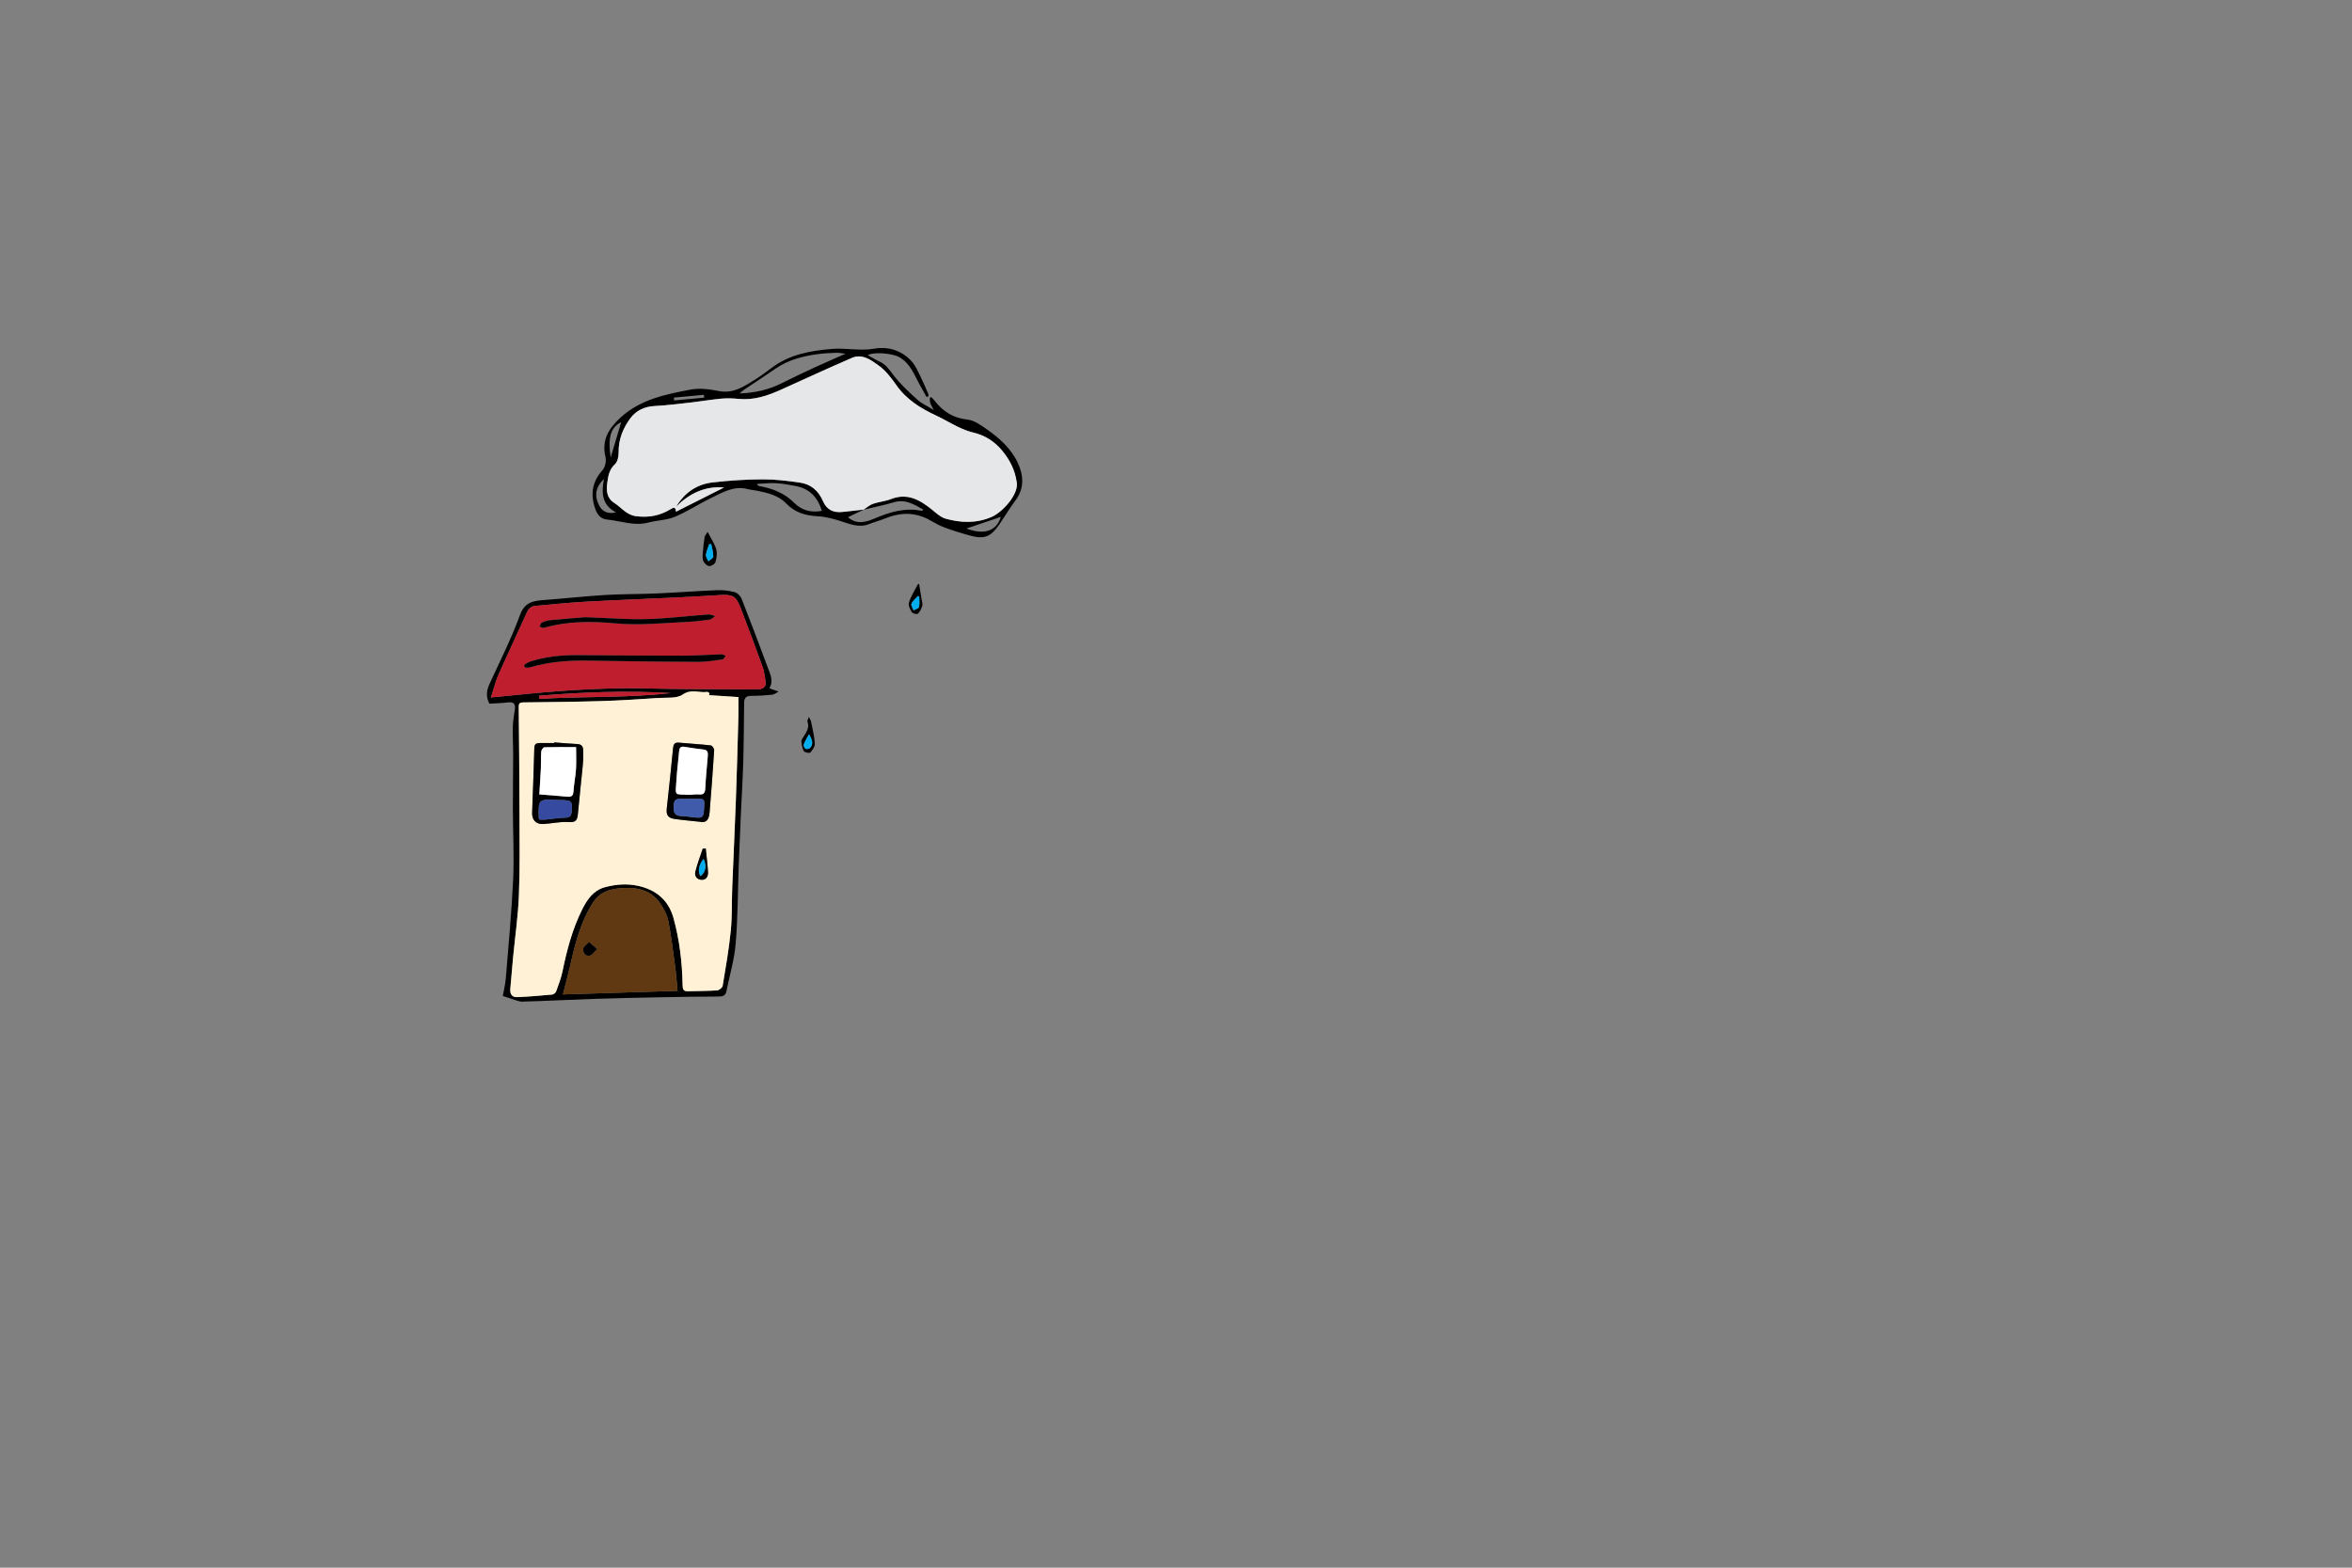 <?xml version="1.0" encoding="utf-8"?>
<!-- Generator: Adobe Illustrator 16.0.0, SVG Export Plug-In . SVG Version: 6.00 Build 0)  -->
<!DOCTYPE svg PUBLIC "-//W3C//DTD SVG 1.1//EN" "http://www.w3.org/Graphics/SVG/1.1/DTD/svg11.dtd">
<svg version="1.1" xmlns="http://www.w3.org/2000/svg" xmlns:xlink="http://www.w3.org/1999/xlink" x="0px" y="0px" width="3000px"
	 height="2000px" viewBox="0 0 3000 2000" enable-background="new 0 0 3000 2000" xml:space="preserve">
<rect x="0" y="0" width="3000" height="2000" fill="#808080" stroke="none"/>
<g id="Layer_1">
	<g>
		<path fill="none" d="M596.389,369.004c257.958,0,515.915,0,774.007,0c0,315.245,0,630.533,0,946.066
			c-257.912,0-515.959,0-774.007,0C596.389,999.799,596.389,684.422,596.389,369.004z M981.357,878.048
			c5.627-9.563,1.109-17.936-1.981-26.247c-10.909-29.339-21.911-58.646-33.373-87.771c-1.41-3.582-5.362-7.646-8.91-8.596
			c-7.225-1.933-15.014-2.804-22.505-2.501c-25.621,1.035-51.202,3.029-76.819,4.154c-22.059,0.969-44.184,0.656-66.213,1.987
			c-26.13,1.58-52.173,4.548-78.287,6.448c-13.836,1.007-24.226,3.054-30.191,19.457c-10.862,29.866-25.375,58.415-38.622,87.395
			c-3.809,8.334-4.963,16.328-0.226,25.365c7.793-0.508,15.702-0.682,23.516-1.639c6.886-0.842,9.873,1.5,8.992,8.463
			c-0.946,7.495-2.468,14.977-2.658,22.492c-0.301,11.961,0.477,23.945,0.469,35.918c-0.015,23.145-0.42,46.289-0.368,69.433
			c0.066,29.938,1.722,59.934,0.341,89.795c-1.935,41.882-5.904,83.675-9.319,125.48c-0.688,8.417-2.783,16.721-3.87,23.001
			c4.458,1.45,7.405,2.501,10.406,3.364c4.861,1.396,9.793,3.927,14.634,3.792c30.827-0.861,61.631-2.508,92.455-3.53
			c28.319-0.939,56.652-1.521,84.981-2.072c24.193-0.469,48.391-0.821,72.588-0.876c5.32-0.011,8.994-0.924,10.15-6.714
			c4.042-20.242,10.128-40.305,11.825-60.737c2.789-33.582,2.693-67.401,3.931-101.116c0.784-21.372,1.737-42.738,2.69-64.104
			c1.006-22.539,2.428-45.065,3.074-67.615c0.715-25.008,0.721-50.036,1.12-75.054c0.087-5.502,2.601-8.277,8.649-8.273
			c8.957,0.006,17.945-0.502,26.852-1.441c2.938-0.31,5.663-2.633,8.485-4.036c-2.808-0.986-5.616-1.968-8.421-2.958
			C983.999,879.042,983.252,878.752,981.357,878.048z M1181.95,506.593c0.814-0.417,1.628-0.833,2.441-1.25
			c-0.219-1.218-0.209-2.537-0.692-3.639c-3.337-7.593-6.551-15.253-10.256-22.667c-3.038-6.081-5.829-12.623-10.251-17.61
			c-12.695-14.318-30.167-19.726-47.942-16.596c-18.447,3.248-36.288-1.231-54.396,0.333c-27.144,2.345-53.44,6.899-76.026,23.708
			c-6.771,5.038-13.472,10.233-20.63,14.67c-14.498,8.987-28.368,19.1-47.536,15.296c-11.604-2.303-24.245-3.966-35.649-1.819
			c-31.744,5.975-63.727,12.375-89.016,35.258c-15.147,13.707-25.038,28.877-19.677,50.818c1.235,5.053-0.388,12.845-3.77,16.625
			c-13.743,15.365-15.736,32.098-8.876,50.618c2.487,6.713,6.94,11.751,14.647,12.482c17.426,1.651,34.369,8.6,52.401,3.885
			c11.242-2.94,23.489-3.026,34.036-7.403c15.788-6.552,30.246-16.231,45.7-23.685c14.787-7.132,29.299-16.36,47.179-11.665
			c4.198,1.103,8.616,1.337,12.878,2.229c13.195,2.76,26.74,6.104,36.139,15.987c11.546,12.139,25.173,15.703,41.002,16.525
			c9.32,0.484,18.696,3.045,27.693,5.818c12.168,3.75,23.855,9.307,37.013,4.15c6.817-2.672,13.953-4.542,20.73-7.302
			c15.979-6.506,32.231-8.125,48.434-1.833c8.714,3.384,16.469,9.238,25.18,12.632c11.558,4.501,23.513,8.115,35.505,11.336
			c17.139,4.604,25.46,1.275,35.832-13.632c7.16-10.292,13.51-21.172,21.035-31.179c11.641-15.476,10.68-31.803,3.24-47.922
			c-8.666-18.776-23.982-32.182-40.609-43.766c-7.207-5.021-15.414-10.832-23.647-11.694c-18.019-1.889-31.143-10.146-41.78-23.879
			c-1.276-1.646-2.832-3.074-4.258-4.603c-0.658,0.136-1.316,0.273-1.973,0.409c0.105,2.184-0.193,4.489,0.419,6.521
			c0.758,2.515,2.273,4.803,4.519,9.313c-8.447-5.196-15.439-8.185-20.736-13.027c-10.952-10.014-22.173-20.142-30.979-31.94
			c-5.169-6.925-9.673-13.302-17.628-16.951c-5.032-2.308-9.787-5.218-14.73-7.893c6.787-4.763,31.551-2.442,39.958,2.291
			c14.239,8.016,19.125,22.461,26.329,35.417C1176.106,496.177,1179.034,501.381,1181.95,506.593z M902.587,678.562
			c-1.874,3.13-3.558,4.773-3.847,6.632c-1.065,6.841-1.862,13.739-2.362,20.645c-0.248,3.433-0.543,7.37,0.86,10.268
			c1.322,2.729,4.767,5.95,7.424,6.086c2.675,0.137,7.27-2.773,7.951-5.209c1.458-5.21,2.363-11.399,0.878-16.412
			C911.374,693.429,906.907,686.979,902.587,678.562z M1031.711,914.561c-1.136,3.399-2.214,4.887-1.853,5.814
			c3.161,8.116-1.609,13.98-5.352,20.191c-0.975,1.619-2.541,3.493-2.356,5.079c0.501,4.325,0.986,9.035,3.113,12.623
			c1.052,1.774,7.357,2.899,8.414,1.728c2.83-3.136,5.895-7.788,5.646-11.628c-0.602-9.308-2.981-18.508-4.779-27.725
			C1034.257,919.175,1033.271,917.844,1031.711,914.561z M1172.333,744.803c-0.146,0.082-1.458,0.357-1.855,1.113
			c-3.923,7.486-8.55,14.777-11.111,22.724c-1.114,3.455,1.437,8.71,3.643,12.347c1.047,1.725,6.533,3.024,7.667,1.977
			c2.697-2.486,4.553-6.314,5.669-9.934c0.729-2.368-0.347-5.331-0.759-8.004C1174.59,758.542,1173.508,752.07,1172.333,744.803z"/>
		<path fill-rule="evenodd" clip-rule="evenodd" d="M981.357,878.048c1.895,0.705,2.642,0.995,3.396,1.261
			c2.805,0.99,5.614,1.972,8.421,2.958c-2.822,1.402-5.547,3.726-8.485,4.036c-8.907,0.939-17.896,1.448-26.852,1.441
			c-6.048-0.004-8.562,2.771-8.649,8.273c-0.398,25.019-0.404,50.046-1.12,75.054c-0.646,22.55-2.068,45.076-3.074,67.615
			c-0.954,21.366-1.907,42.732-2.69,64.104c-1.237,33.715-1.142,67.534-3.931,101.116c-1.696,20.433-7.783,40.495-11.825,60.737
			c-1.156,5.79-4.831,6.703-10.15,6.714c-24.197,0.055-48.395,0.407-72.588,0.876c-28.33,0.551-56.662,1.133-84.981,2.072
			c-30.824,1.022-61.627,2.669-92.455,3.53c-4.841,0.135-9.773-2.396-14.634-3.792c-3.001-0.863-5.948-1.914-10.406-3.364
			c1.087-6.28,3.182-14.584,3.87-23.001c3.415-41.806,7.385-83.599,9.319-125.48c1.381-29.861-0.274-59.857-0.341-89.795
			c-0.052-23.144,0.354-46.288,0.368-69.433c0.008-11.973-0.771-23.957-0.469-35.918c0.19-7.515,1.711-14.997,2.658-22.492
			c0.88-6.964-2.106-9.306-8.992-8.463c-7.814,0.957-15.723,1.13-23.516,1.639c-4.737-9.038-3.583-17.031,0.226-25.365
			c13.246-28.98,27.76-57.529,38.622-87.395c5.965-16.403,16.354-18.45,30.191-19.457c26.114-1.899,52.157-4.868,78.287-6.448
			c22.029-1.331,44.154-1.018,66.213-1.987c25.617-1.125,51.199-3.119,76.819-4.154c7.491-0.303,15.281,0.568,22.505,2.501
			c3.548,0.95,7.5,5.014,8.91,8.596c11.461,29.125,22.463,58.433,33.373,87.771C982.467,860.112,986.984,868.484,981.357,878.048z
			 M904.226,886.864c0.279-0.759,0.559-1.519,0.838-2.278c-0.933-0.664-1.976-2.017-2.78-1.888
			c-10.286,1.65-20.357-4.324-31.499,3.401c-7.673,5.321-20.461,3.649-31.014,4.354c-23.897,1.592-47.81,3.193-71.743,3.924
			c-33.516,1.025-67.055,1.338-100.587,1.74c-4.213,0.051-5.816,1.031-5.773,5.494c0.435,45.805,0.851,91.611,0.954,137.418
			c0.078,34.638,0.618,69.313-0.787,103.902c-1.071,26.362-4.916,52.608-7.437,78.915c-1.271,13.273-2.327,26.568-3.517,39.851
			c-0.563,6.279,2.2,10.641,8.475,10.395c14.984-0.59,29.947-1.883,44.885-3.26c1.866-0.172,4.481-2.218,5.122-3.985
			c3.054-8.437,6.292-16.922,8.102-25.673c5.651-27.306,12.644-54.133,25.22-79.187c6.362-12.676,14.34-24.203,28.931-28.132
			c13.782-3.711,27.858-4.875,42.107-1.787c23.017,4.985,38.875,18.127,45.253,40.925c7.822,27.959,11.114,56.683,11.71,85.689
			c0.095,4.636,0.596,8.088,6.485,7.899c12.501-0.399,25.031-0.239,37.497-1.087c2.573-0.176,6.696-3.451,7.088-5.801
			c3.897-23.347,7.997-46.716,10.335-70.248c1.858-18.686,1.176-37.614,1.914-56.424c1.455-37.057,3.28-74.099,4.637-111.159
			c1.276-34.875,2.198-69.765,3.158-104.651c0.244-8.826,0.037-17.664,0.037-25.911
			C927.979,888.403,916.103,887.634,904.226,886.864z M626.202,889.774c18.384-1.812,33.782-3.362,49.187-4.844
			c51.385-4.939,102.836-7.906,154.511-6.563c31.903,0.829,63.832,0.684,95.75,0.93c13.613,0.105,27.228,0.204,40.84,0.086
			c7.207-0.062,11.396-3.222,9.833-11.209c-1.096-5.601-1.464-11.463-3.382-16.766c-9.255-25.586-18.682-51.116-28.542-76.475
			c-5.737-14.755-10.109-16.806-26.509-15.75c-17.96,1.156-35.932,2.184-53.91,3.035c-39.245,1.859-78.513,3.288-117.741,5.454
			c-21.215,1.172-42.367,3.495-63.546,5.312c-5.787,0.496-8.72,3.943-11.051,9.146c-11.79,26.317-24.188,52.364-35.85,78.737
			C632.015,869.41,629.83,878.656,626.202,889.774z M864.197,1264.08c-0.924-9.851-1.473-18.808-2.657-27.679
			c-2.701-20.23-5.031-40.553-8.932-60.562c-1.61-8.259-5.837-16.515-10.667-23.541c-12.093-17.597-30.925-20.682-50.227-19.162
			c-13.755,1.084-26.607,4.726-35.358,18.396c-15.804,24.686-22.694,52.145-29.007,80.051c-2.742,12.125-6.06,24.118-9.342,37.061
			C766.749,1267.123,814.745,1265.623,864.197,1264.08z M855.383,884.213c-56.062-3.405-111.986-1.245-167.848,3.354
			c0.034,1.348,0.067,2.697,0.101,4.045C743.528,888.216,799.564,890.576,855.383,884.213z"/>
		<path fill-rule="evenodd" clip-rule="evenodd" d="M1181.95,506.593c-2.916-5.212-5.844-10.417-8.746-15.637
			c-7.203-12.955-12.09-27.401-26.329-35.417c-8.408-4.733-33.172-7.054-39.958-2.291c4.943,2.675,9.698,5.585,14.73,7.893
			c7.955,3.649,12.458,10.026,17.628,16.951c8.807,11.799,20.027,21.926,30.979,31.94c5.297,4.842,12.289,7.832,20.736,13.027
			c-2.246-4.51-3.76-6.798-4.519-9.313c-0.613-2.031-0.314-4.337-0.419-6.521c0.657-0.136,1.315-0.273,1.973-0.409
			c1.426,1.529,2.982,2.957,4.258,4.603c10.637,13.733,23.761,21.99,41.78,23.879c8.234,0.862,16.441,6.673,23.647,11.694
			c16.626,11.584,31.943,24.99,40.609,43.766c7.439,16.119,8.4,32.446-3.24,47.922c-7.525,10.007-13.875,20.888-21.035,31.179
			c-10.371,14.908-18.693,18.236-35.832,13.632c-11.992-3.221-23.947-6.834-35.505-11.336c-8.711-3.394-16.466-9.248-25.18-12.632
			c-16.203-6.292-32.455-4.673-48.434,1.833c-6.777,2.76-13.913,4.63-20.73,7.302c-13.157,5.157-24.845-0.4-37.013-4.15
			c-8.997-2.773-18.373-5.334-27.693-5.818c-15.83-0.822-29.456-4.386-41.002-16.525c-9.399-9.883-22.944-13.228-36.139-15.987
			c-4.262-0.891-8.68-1.126-12.878-2.229c-17.88-4.695-32.393,4.533-47.179,11.665c-15.455,7.454-29.912,17.133-45.7,23.685
			c-10.547,4.376-22.793,4.463-34.036,7.403c-18.032,4.715-34.975-2.233-52.401-3.885c-7.707-0.73-12.16-5.769-14.647-12.482
			c-6.86-18.52-4.867-35.252,8.876-50.618c3.382-3.781,5.004-11.573,3.77-16.625c-5.361-21.941,4.53-37.112,19.677-50.818
			c25.289-22.883,57.272-29.283,89.016-35.258c11.404-2.147,24.044-0.484,35.649,1.819c19.167,3.804,33.038-6.309,47.536-15.296
			c7.158-4.437,13.859-9.632,20.63-14.67c22.585-16.809,48.882-21.362,76.026-23.708c18.107-1.564,35.948,2.915,54.396-0.333
			c17.775-3.129,35.247,2.278,47.942,16.596c4.422,4.987,7.213,11.53,10.251,17.61c3.705,7.414,6.918,15.074,10.256,22.667
			c0.483,1.102,0.474,2.421,0.692,3.639C1183.578,505.76,1182.765,506.177,1181.95,506.593z M1101.399,650.299
			c3.979-2.577,7.654-6.021,12.002-7.538c7.406-2.585,15.559-3.134,22.823-5.998c21.438-8.453,37.581,1.205,53.276,14.015
			c5.18,4.227,10.628,9.268,16.771,10.955c19.465,5.343,38.82,6.144,58.372-2.173c13.715-5.834,34.361-28.321,32.319-43.614
			c-2.146-16.08-8.899-29.356-19.122-41.543c-9.831-11.72-21.891-19.123-36.753-22.645c-6.524-1.546-12.897-4.17-18.974-7.07
			c-9.567-4.565-18.64-10.179-28.253-14.633c-20.052-9.289-38.125-20.669-51.081-39.399c-6.289-9.091-13.558-18.284-22.399-24.619
			c-9.552-6.844-20.708-15.097-33.835-9.42c-30.462,13.173-60.605,27.088-90.855,40.752c-17.022,7.689-34.381,13.42-53.528,11.542
			c-7.282-0.715-14.732-1.008-21.998-0.329c-13.551,1.266-27.001,3.564-40.531,5.102c-14.894,1.692-29.8,3.552-44.754,4.333
			c-12.889,0.673-23.606,5.788-30.858,15.63c-9.279,12.593-15.202,26.878-14.932,43.291c0.085,5.168-1.226,12.116-4.646,15.222
			c-7.335,6.658-8.626,15.068-9.818,23.501c-1.386,9.797-1.03,19.614,8.886,25.95c9.004,5.754,15.365,15.182,27.352,16.849
			c16.192,2.252,30.982-0.489,44.701-9.001c4.011-2.488,6.193-2.7,6.675,3.344c20.788-10.473,41.017-20.664,61.246-30.855
			c-24.351-2.066-44,7.581-60.948,24.228c10.775-17.881,26.477-28.425,46.437-30.728c20.941-2.416,42.1-3.852,63.171-3.947
			c16.222-0.074,32.565,1.859,48.651,4.261c13.82,2.063,23.379,10.602,29.03,23.71c4.525,10.498,12.64,14.794,24.132,13.701
			c9.323-0.887,18.619-2.063,27.928-3.109c-6.642,3.203-13.282,6.405-20.259,9.77c10.63,9.608,22.547,6.461,33.447,1.828
			c19.666-8.359,39.359-14.431,60.976-9.901c0.239,0.05,0.631-0.63,1.532-1.583c-11.724-6.689-22.687-13.727-37.284-9.424
			C1127.505,644.524,1114.378,647.161,1101.399,650.299z M1078.356,451.327c-5.091-0.591-8.465-1.424-11.799-1.282
			c-8.145,0.347-16.334,0.707-24.394,1.851c-18.717,2.658-36.805,7.242-52.729,18.263c-13.588,9.405-27.473,18.381-41.195,27.595
			c-1.412,0.948-2.603,2.225-4.872,4.198c19.507-0.81,36.746-4.574,53.026-12.731c14.013-7.021,28.181-13.747,42.405-20.332
			C1051.274,463.114,1063.924,457.715,1078.356,451.327z M1048.305,651.745c-5.266-17.486-15.963-28.547-33.808-31.793
			c-8.229-1.498-16.518-3.091-24.84-3.537c-7.998-0.427-16.073,0.569-24.114,0.941c0.872,2.008,1.771,2.541,2.736,2.709
			c16.928,2.955,32.308,8.954,44.745,21.445C1022.716,651.245,1034.579,654.281,1048.305,651.745z M785.742,653.653
			c-18.075-9.323-18.834-24.843-15.332-42.734c-10.83,10.415-12.519,21.692-6.223,33.908
			C768.231,652.678,775.311,656.145,785.742,653.653z M1232.708,674.26c22.717,8.617,38.325,3.193,43.925-14.84
			C1262.227,664.287,1247.033,669.421,1232.708,674.26z M792.368,538.519c-13.603,6.826-17.223,19.526-13.438,45.199
			C782.754,570.858,787.643,554.412,792.368,538.519z M898.167,507.288c-0.11-1.194-0.219-2.387-0.329-3.581
			c-12.776,1.181-25.552,2.363-38.327,3.543c0.108,1.2,0.215,2.399,0.323,3.599C872.613,509.663,885.39,508.475,898.167,507.288z"/>
		<path fill-rule="evenodd" clip-rule="evenodd" d="M902.587,678.562c4.32,8.417,8.787,14.866,10.904,22.01
			c1.485,5.013,0.58,11.202-0.878,16.412c-0.681,2.436-5.275,5.346-7.951,5.209c-2.657-0.136-6.102-3.356-7.424-6.086
			c-1.403-2.897-1.108-6.834-0.86-10.268c0.5-6.906,1.296-13.804,2.362-20.645C899.029,683.335,900.713,681.693,902.587,678.562z
			 M907.182,694.162c-0.858,0.042-1.716,0.083-2.574,0.124c-1.471,4.522-3.596,8.966-4.155,13.598
			c-0.311,2.57,1.994,5.457,3.119,8.199c2.189-2.013,6.191-4.002,6.216-6.042C909.854,704.76,908.168,699.457,907.182,694.162z"/>
		<path fill-rule="evenodd" clip-rule="evenodd" d="M1031.711,914.561c1.56,3.284,2.545,4.615,2.832,6.083
			c1.798,9.217,4.178,18.417,4.779,27.725c0.249,3.841-2.816,8.492-5.646,11.628c-1.056,1.171-7.361,0.046-8.414-1.728
			c-2.127-3.588-2.612-8.298-3.113-12.623c-0.185-1.586,1.381-3.46,2.356-5.079c3.743-6.211,8.513-12.075,5.352-20.191
			C1029.497,919.447,1030.575,917.959,1031.711,914.561z M1031.865,936.792c-2.711,5.122-5.196,8.897-6.642,13.036
			c-0.521,1.489,0.995,4.9,2.423,5.534c1.539,0.682,4.939-0.187,6.007-1.56C1037.75,948.534,1035.903,943.344,1031.865,936.792z"/>
		<path fill-rule="evenodd" clip-rule="evenodd" d="M1172.333,744.803c1.176,7.267,2.258,13.739,3.254,20.223
			c0.412,2.674,1.488,5.636,0.759,8.004c-1.116,3.619-2.972,7.448-5.669,9.934c-1.135,1.047-6.62-0.252-7.667-1.977
			c-2.207-3.637-4.757-8.892-3.643-12.347c2.562-7.947,7.188-15.238,11.111-22.724
			C1170.874,745.161,1172.186,744.885,1172.333,744.803z M1172.494,761.135c-0.625-0.193-1.251-0.387-1.876-0.58
			c-2.786,3.179-6.439,5.988-8.018,9.684c-0.878,2.053,1.704,5.585,2.727,8.451c2.39-1.433,6.357-2.465,6.843-4.38
			C1173.223,770.157,1172.494,765.554,1172.494,761.135z"/>
		<path fill-rule="evenodd" clip-rule="evenodd" fill="#FFF1D5" d="M904.226,886.864c11.876,0.77,23.753,1.539,37.613,2.436
			c0,8.247,0.207,17.085-0.037,25.911c-0.96,34.887-1.882,69.776-3.158,104.651c-1.357,37.061-3.183,74.103-4.637,111.159
			c-0.738,18.81-0.056,37.738-1.914,56.424c-2.338,23.532-6.438,46.901-10.335,70.248c-0.392,2.35-4.515,5.625-7.088,5.801
			c-12.466,0.848-24.996,0.688-37.497,1.087c-5.89,0.188-6.39-3.264-6.485-7.899c-0.596-29.007-3.888-57.73-11.71-85.689
			c-6.379-22.798-22.236-35.939-45.253-40.925c-14.25-3.088-28.325-1.924-42.107,1.787c-14.591,3.929-22.569,15.456-28.931,28.132
			c-12.576,25.054-19.569,51.881-25.22,79.187c-1.811,8.751-5.048,17.236-8.102,25.673c-0.64,1.768-3.255,3.813-5.122,3.985
			c-14.938,1.377-29.901,2.67-44.885,3.26c-6.274,0.246-9.038-4.115-8.475-10.395c1.19-13.282,2.245-26.577,3.517-39.851
			c2.521-26.307,6.366-52.553,7.437-78.915c1.405-34.589,0.864-69.265,0.787-103.902c-0.103-45.807-0.519-91.613-0.954-137.418
			c-0.043-4.462,1.56-5.442,5.773-5.494c33.532-0.401,67.071-0.714,100.587-1.74c23.933-0.731,47.846-2.332,71.743-3.924
			c10.552-0.704,23.341,0.967,31.014-4.354c11.142-7.726,21.213-1.751,31.499-3.401c0.805-0.129,1.847,1.224,2.78,1.888
			C904.785,885.345,904.505,886.105,904.226,886.864z M706.928,947.122c-0.024,0.267-0.048,0.533-0.073,0.798
			c-6.272,0-12.547-0.071-18.818,0.025c-3.973,0.062-6.358,1.233-6.487,6.222c-0.712,27.568-1.793,55.128-2.818,82.688
			c-0.337,9.062,4.885,14.893,14.14,14.41c10.869-0.566,21.811-3.332,32.51-2.481c9.57,0.76,11.069-3.139,11.758-10.753
			c1.864-20.609,4.284-41.168,6.221-61.772c0.61-6.49,0.601-13.062,0.481-19.589c-0.087-4.734-2.51-7.249-7.711-7.461
			C726.385,948.811,716.662,947.849,706.928,947.122z M891.759,1048.27c10.389,2.459,12.722-4.189,13.36-12.066
			c2.133-26.33,4.132-52.671,5.799-79.032c0.13-2.054-2.526-5.989-4.217-6.184c-13.479-1.548-27.05-2.272-40.566-3.533
			c-5.889-0.549-7.178,2.094-7.681,7.481c-2.369,25.375-5.143,50.713-7.937,76.045c-0.947,8.578,1.244,12.48,9.696,13.74
			C870.673,1046.279,881.239,1047.119,891.759,1048.27z M900.163,1082.36c-2.391,0.339-3.767,0.253-3.881,0.592
			c-3.262,9.681-6.897,19.281-9.354,29.173c-1.353,5.445,1.938,10.021,7.808,10.294c6.168,0.287,8.665-4.477,8.349-9.88
			C902.508,1102.661,901.217,1092.824,900.163,1082.36z"/>
		<path fill-rule="evenodd" clip-rule="evenodd" fill="#BE1E2D" d="M626.202,889.774c3.628-11.118,5.813-20.364,9.59-28.906
			c11.661-26.374,24.06-52.42,35.85-78.737c2.331-5.202,5.264-8.649,11.051-9.146c21.179-1.817,42.331-4.141,63.546-5.312
			c39.228-2.166,78.496-3.595,117.741-5.454c17.978-0.851,35.949-1.879,53.91-3.035c16.4-1.055,20.772,0.996,26.509,15.75
			c9.859,25.358,19.286,50.889,28.542,76.475c1.918,5.303,2.287,11.165,3.382,16.766c1.563,7.987-2.626,11.146-9.833,11.209
			c-13.612,0.118-27.227,0.019-40.84-0.086c-31.918-0.246-63.847-0.101-95.75-0.93c-51.674-1.343-103.125,1.624-154.511,6.563
			C659.984,886.412,644.586,887.961,626.202,889.774z M668.4,848.391c0.381,1.046,0.761,2.093,1.143,3.139
			c2.021,0,4.185,0.481,6.041-0.073c25.357-7.566,51.282-9.204,77.601-8.666c45.806,0.936,91.625,1.396,137.44,1.573
			c10.299,0.04,20.629-1.726,30.881-3.13c1.545-0.211,2.737-3.005,4.093-4.603c-1.798-0.666-3.615-1.952-5.391-1.898
			c-15.746,0.474-31.485,1.713-47.227,1.727c-45.566,0.04-91.133-0.361-136.7-0.636c-20.5-0.123-40.708,1.913-60.296,8.258
			C673.275,844.959,670.919,846.928,668.4,848.391z M746.4,787.413c-9.006,0.753-26.685,2.113-44.333,3.8
			c-3.741,0.358-7.539,1.535-10.968,3.089c-1.431,0.649-1.966,3.273-2.909,5c1.845,0.605,3.958,2.128,5.497,1.682
			c29.871-8.683,60.739-8.568,90.875-5.745c31.378,2.939,62.099-0.543,93.089-1.931c9.229-0.414,18.456-1.505,27.598-2.864
			c2.426-0.359,4.534-2.86,6.788-4.377c-2.782-0.753-5.625-2.331-8.338-2.133c-26.118,1.905-52.184,5.159-78.326,5.914
			C801.996,790.52,778.54,788.53,746.4,787.413z"/>
		<path fill-rule="evenodd" clip-rule="evenodd" fill="#603913" d="M864.197,1264.08c-49.453,1.543-97.448,3.043-146.188,4.564
			c3.282-12.942,6.6-24.936,9.342-37.061c6.313-27.906,13.203-55.365,29.007-80.051c8.751-13.671,21.603-17.312,35.358-18.396
			c19.301-1.52,38.134,1.565,50.227,19.162c4.829,7.026,9.056,15.282,10.667,23.541c3.901,20.009,6.23,40.331,8.932,60.562
			C862.725,1245.272,863.273,1254.229,864.197,1264.08z M751.203,1201.866c-3.198,3.537-6.9,5.757-7.201,8.368
			c-0.57,4.947,2.62,10.033,7.88,8.986c3.677-0.731,6.541-5.555,9.768-8.551C758.656,1208.147,755.663,1205.625,751.203,1201.866z"
			/>
		<path fill-rule="evenodd" clip-rule="evenodd" fill="#BE1E2D" d="M855.383,884.213c-55.819,6.363-111.855,4.003-167.747,7.399
			c-0.034-1.348-0.067-2.697-0.101-4.045C743.397,882.968,799.321,880.808,855.383,884.213z"/>
		<path fill-rule="evenodd" clip-rule="evenodd" fill="#E6E7E8" d="M1101.886,650.063c-9.309,1.047-18.604,2.223-27.928,3.11
			c-11.492,1.093-19.606-3.203-24.132-13.701c-5.651-13.109-15.21-21.647-29.03-23.71c-16.086-2.402-32.429-4.335-48.651-4.261
			c-21.071,0.095-42.23,1.532-63.171,3.947c-19.96,2.302-35.662,12.846-46.437,30.728c16.948-16.647,36.598-26.294,60.948-24.228
			c-20.229,10.191-40.458,20.382-61.246,30.855c-0.481-6.044-2.664-5.833-6.675-3.344c-13.719,8.512-28.509,11.253-44.701,9.001
			c-11.987-1.667-18.347-11.095-27.352-16.849c-9.916-6.336-10.272-16.153-8.886-25.95c1.192-8.433,2.483-16.843,9.818-23.501
			c3.42-3.105,4.731-10.054,4.646-15.222c-0.27-16.413,5.652-30.698,14.932-43.291c7.251-9.843,17.969-14.957,30.858-15.63
			c14.954-0.782,29.86-2.641,44.754-4.333c13.53-1.538,26.98-3.836,40.531-5.102c7.266-0.679,14.716-0.387,21.998,0.329
			c19.147,1.878,36.506-3.853,53.528-11.542c30.25-13.664,60.393-27.579,90.855-40.752c13.127-5.676,24.283,2.577,33.835,9.42
			c8.841,6.335,16.11,15.528,22.399,24.619c12.956,18.73,31.029,30.11,51.081,39.399c9.613,4.454,18.686,10.067,28.253,14.633
			c6.076,2.9,12.449,5.523,18.974,7.07c14.863,3.522,26.923,10.925,36.753,22.645c10.223,12.187,16.976,25.463,19.122,41.543
			c2.042,15.293-18.604,37.78-32.319,43.614c-19.552,8.317-38.907,7.516-58.372,2.173c-6.143-1.687-11.592-6.728-16.771-10.955
			c-15.695-12.81-31.838-22.468-53.276-14.015c-7.264,2.864-15.417,3.413-22.823,5.998c-4.348,1.518-8.023,4.961-12.002,7.538
			L1101.886,650.063z"/>
		<path fill-rule="evenodd" clip-rule="evenodd" fill="none" d="M1078.356,451.327c-14.433,6.389-27.082,11.787-39.557,17.562
			c-14.225,6.584-28.393,13.311-42.405,20.332c-16.28,8.157-33.52,11.921-53.026,12.731c2.27-1.973,3.46-3.25,4.872-4.198
			c13.722-9.214,27.607-18.189,41.195-27.595c15.924-11.021,34.012-15.604,52.729-18.263c8.06-1.144,16.249-1.504,24.394-1.851
			C1069.891,449.902,1073.265,450.736,1078.356,451.327z"/>
		<path fill-rule="evenodd" clip-rule="evenodd" fill="none" d="M1048.305,651.745c-13.726,2.536-25.589-0.5-35.281-10.234
			c-12.437-12.491-27.816-18.49-44.745-21.445c-0.964-0.168-1.864-0.701-2.736-2.709c8.042-0.372,16.116-1.369,24.114-0.941
			c8.322,0.445,16.61,2.039,24.84,3.537C1032.342,623.198,1043.04,634.259,1048.305,651.745z"/>
		<path fill-rule="evenodd" clip-rule="evenodd" fill="none" d="M1101.886,650.063l-0.486,0.235
			c12.979-3.137,26.105-5.774,38.897-9.544c14.597-4.302,25.561,2.735,37.284,9.424c-0.901,0.953-1.292,1.633-1.532,1.583
			c-21.616-4.53-41.31,1.542-60.976,9.901c-10.899,4.633-22.816,7.78-33.447-1.828
			C1088.604,656.47,1095.244,653.267,1101.886,650.063z"/>
		<path fill-rule="evenodd" clip-rule="evenodd" fill="none" d="M785.742,653.653c-10.431,2.492-17.51-0.975-21.555-8.826
			c-6.295-12.216-4.606-23.494,6.223-33.908C766.908,628.81,767.667,644.33,785.742,653.653z"/>
		<path fill-rule="evenodd" clip-rule="evenodd" fill="none" d="M1232.708,674.26c14.326-4.839,29.519-9.973,43.925-14.84
			C1271.033,677.453,1255.424,682.877,1232.708,674.26z"/>
		<path fill-rule="evenodd" clip-rule="evenodd" fill="none" d="M792.368,538.519c-4.725,15.894-9.614,32.34-13.438,45.199
			C775.145,558.045,778.766,545.344,792.368,538.519z"/>
		<path fill-rule="evenodd" clip-rule="evenodd" fill="none" d="M898.167,507.288c-12.777,1.187-25.555,2.375-38.333,3.562
			c-0.108-1.2-0.215-2.399-0.323-3.599c12.775-1.18,25.551-2.362,38.327-3.543C897.948,504.901,898.058,506.094,898.167,507.288z"/>
		<path fill-rule="evenodd" clip-rule="evenodd" fill="#00AEEF" d="M907.182,694.162c0.987,5.294,2.673,10.598,2.607,15.879
			c-0.025,2.04-4.027,4.03-6.216,6.042c-1.125-2.743-3.43-5.629-3.119-8.199c0.559-4.632,2.684-9.076,4.155-13.598
			C905.466,694.245,906.323,694.204,907.182,694.162z"/>
		<path fill-rule="evenodd" clip-rule="evenodd" fill="#00AEEF" d="M1031.865,936.792c4.038,6.552,5.885,11.743,1.788,17.01
			c-1.068,1.374-4.468,2.242-6.007,1.56c-1.429-0.633-2.944-4.044-2.423-5.534C1026.669,945.689,1029.154,941.914,1031.865,936.792z
			"/>
		<path fill-rule="evenodd" clip-rule="evenodd" fill="#00AEEF" d="M1172.494,761.135c0,4.419,0.729,9.022-0.324,13.174
			c-0.485,1.916-4.453,2.948-6.843,4.38c-1.023-2.866-3.605-6.398-2.727-8.451c1.579-3.695,5.232-6.504,8.018-9.684
			C1171.243,760.748,1171.869,760.942,1172.494,761.135z"/>
		<path fill-rule="evenodd" clip-rule="evenodd" d="M706.928,947.122c9.734,0.727,19.457,1.689,29.204,2.087
			c5.201,0.212,7.624,2.728,7.711,7.461c0.119,6.527,0.129,13.1-0.481,19.589c-1.938,20.604-4.357,41.163-6.221,61.772
			c-0.688,7.614-2.188,11.513-11.758,10.753c-10.699-0.851-21.641,1.915-32.51,2.481c-9.255,0.482-14.477-5.348-14.14-14.41
			c1.025-27.56,2.106-55.12,2.818-82.688c0.129-4.989,2.514-6.16,6.487-6.222c6.271-0.097,12.546-0.025,18.818-0.025
			C706.88,947.654,706.904,947.388,706.928,947.122z M687.903,1013.462c12.886,1.038,24.022,1.809,35.128,2.886
			c5.151,0.498,8.065-0.319,8.426-6.565c0.549-9.489,2.604-18.889,3.23-28.379c0.58-8.785,0.124-17.639,0.124-28.297
			c-13.989,0-27.257-0.172-40.506,0.25c-1.43,0.046-3.776,3.464-3.934,5.458c-0.556,7.056-0.152,14.181-0.475,21.263
			C689.391,991.16,688.589,1002.23,687.903,1013.462z M688.151,1045.614c2.29,0,5.199,0.223,8.064-0.043
			c8.383-0.774,16.737-2.277,25.125-2.455c5.811-0.123,7.391-2.553,7.833-7.713c1.12-13.077,0.107-14.4-12.981-14.76
			c-1.901-0.052-3.807,0.001-5.706-0.079c-23.901-1.009-23.902-1.013-23.261,23.275
			C687.231,1044.083,687.464,1044.32,688.151,1045.614z"/>
		<path fill-rule="evenodd" clip-rule="evenodd" d="M891.759,1048.27c-10.52-1.15-21.086-1.99-31.545-3.549
			c-8.453-1.26-10.643-5.162-9.696-13.74c2.794-25.332,5.568-50.67,7.937-76.045c0.503-5.387,1.792-8.03,7.681-7.481
			c13.516,1.261,27.087,1.985,40.566,3.533c1.691,0.195,4.347,4.129,4.217,6.184c-1.667,26.36-3.666,52.702-5.799,79.032
			C904.481,1044.08,902.148,1050.729,891.759,1048.27z M880.03,1014.016c4.54-0.237,8.116-0.834,11.608-0.519
			c6.244,0.564,7.707-2.225,7.971-8.05c0.614-13.535,2.063-27.034,3.165-40.549c0.352-4.314,0.322-8.094-5.612-8.708
			c-8.087-0.837-16.133-2.139-24.165-3.44c-4.608-0.746-6.39,1.09-6.765,5.6c-1.012,12.176-2.715,24.305-3.417,36.494
			C861.548,1016.824,858.961,1012.896,880.03,1014.016z M898.145,1029.594c0.491-10.678,0.493-10.607-10.459-10.422
			c-5.965,0.101-11.934-0.09-17.901-0.135c-9.014-0.067-10.298,1.788-10.576,11.107c-0.229,7.691,2.878,10.904,10.356,10.992
			c4.334,0.051,8.672,0.74,12.987,1.305C896.604,1044.282,897.503,1043.568,898.145,1029.594z"/>
		<path fill-rule="evenodd" clip-rule="evenodd" d="M900.163,1082.36c1.054,10.464,2.345,20.301,2.922,30.179
			c0.315,5.403-2.181,10.167-8.349,9.88c-5.871-0.272-9.161-4.849-7.808-10.294c2.457-9.892,6.092-19.492,9.354-29.173
			C896.396,1082.613,897.772,1082.699,900.163,1082.36z M893.644,1117.691c6.585-5.208,7.961-13.199,3.782-21.967
			C891.182,1103.4,889.6,1112.588,893.644,1117.691z"/>
		<path fill-rule="evenodd" clip-rule="evenodd" d="M668.4,848.391c2.52-1.463,4.875-3.432,7.584-4.31
			c19.589-6.345,39.796-8.381,60.296-8.258c45.566,0.275,91.133,0.676,136.7,0.636c15.742-0.014,31.481-1.252,47.227-1.727
			c1.776-0.054,3.593,1.232,5.391,1.898c-1.355,1.598-2.547,4.392-4.093,4.603c-10.252,1.405-20.583,3.17-30.881,3.13
			c-45.815-0.177-91.634-0.637-137.44-1.573c-26.319-0.538-52.244,1.1-77.601,8.666c-1.856,0.554-4.021,0.073-6.041,0.073
			C669.161,850.484,668.781,849.438,668.4,848.391z"/>
		<path fill-rule="evenodd" clip-rule="evenodd" d="M746.4,787.413c32.14,1.117,55.595,3.106,78.974,2.433
			c26.142-0.754,52.208-4.008,78.326-5.914c2.712-0.197,5.556,1.38,8.338,2.133c-2.254,1.518-4.362,4.018-6.788,4.377
			c-9.142,1.358-18.368,2.45-27.598,2.864c-30.99,1.388-61.711,4.87-93.089,1.931c-30.136-2.823-61.004-2.938-90.875,5.745
			c-1.539,0.447-3.652-1.076-5.497-1.682c0.943-1.727,1.478-4.351,2.909-5c3.429-1.554,7.227-2.73,10.968-3.089
			C719.715,789.526,737.394,788.166,746.4,787.413z"/>
		<path fill-rule="evenodd" clip-rule="evenodd" d="M751.203,1201.866c4.46,3.759,7.453,6.281,10.446,8.804
			c-3.227,2.996-6.09,7.819-9.767,8.551c-5.26,1.047-8.451-4.039-7.88-8.986C744.303,1207.623,748.005,1205.403,751.203,1201.866z"
			/>
		<path fill-rule="evenodd" clip-rule="evenodd" fill="#FFFFFF" d="M687.903,1013.462c0.686-11.231,1.487-22.302,1.994-33.385
			c0.323-7.082-0.082-14.207,0.475-21.263c0.158-1.994,2.504-5.412,3.934-5.458c13.249-0.422,26.518-0.25,40.506-0.25
			c0,10.658,0.456,19.512-0.124,28.297c-0.626,9.49-2.681,18.89-3.23,28.379c-0.361,6.246-3.275,7.063-8.426,6.565
			C711.926,1015.271,700.789,1014.5,687.903,1013.462z"/>
		<path fill-rule="evenodd" clip-rule="evenodd" fill="#364A9F" d="M688.151,1045.614c-0.687-1.294-0.92-1.531-0.926-1.774
			c-0.641-24.288-0.64-24.284,23.261-23.275c1.899,0.08,3.805,0.027,5.706,0.079c13.089,0.359,14.101,1.683,12.981,14.76
			c-0.442,5.16-2.022,7.59-7.833,7.713c-8.388,0.178-16.742,1.681-25.125,2.455C693.35,1045.837,690.44,1045.614,688.151,1045.614z"
			/>
		<path fill-rule="evenodd" clip-rule="evenodd" fill="#FFFFFF" d="M880.03,1014.016c-21.069-1.119-18.482,2.809-17.215-19.172
			c0.703-12.189,2.405-24.317,3.417-36.494c0.375-4.509,2.157-6.346,6.765-5.6c8.032,1.301,16.077,2.603,24.165,3.44
			c5.934,0.614,5.964,4.394,5.612,8.708c-1.101,13.515-2.55,27.014-3.165,40.549c-0.265,5.825-1.727,8.614-7.971,8.05
			C888.146,1013.182,884.57,1013.778,880.03,1014.016z"/>
		<path fill-rule="evenodd" clip-rule="evenodd" fill="#405BA9" d="M898.145,1029.594c-0.642,13.975-1.541,14.688-15.593,12.848
			c-4.315-0.564-8.653-1.254-12.987-1.305c-7.478-0.088-10.586-3.301-10.356-10.992c0.278-9.319,1.562-11.175,10.576-11.107
			c5.968,0.045,11.937,0.235,17.901,0.135C898.638,1018.986,898.636,1018.916,898.145,1029.594z"/>
		<path fill-rule="evenodd" clip-rule="evenodd" fill="#00AEEF" d="M893.644,1117.691c-4.043-5.104-2.462-14.291,3.782-21.967
			C901.605,1104.492,900.229,1112.483,893.644,1117.691z"/>
	</g>
</g>
<g id="Layer_2">
</g>
<g id="Layer_3">
</g>
</svg>
